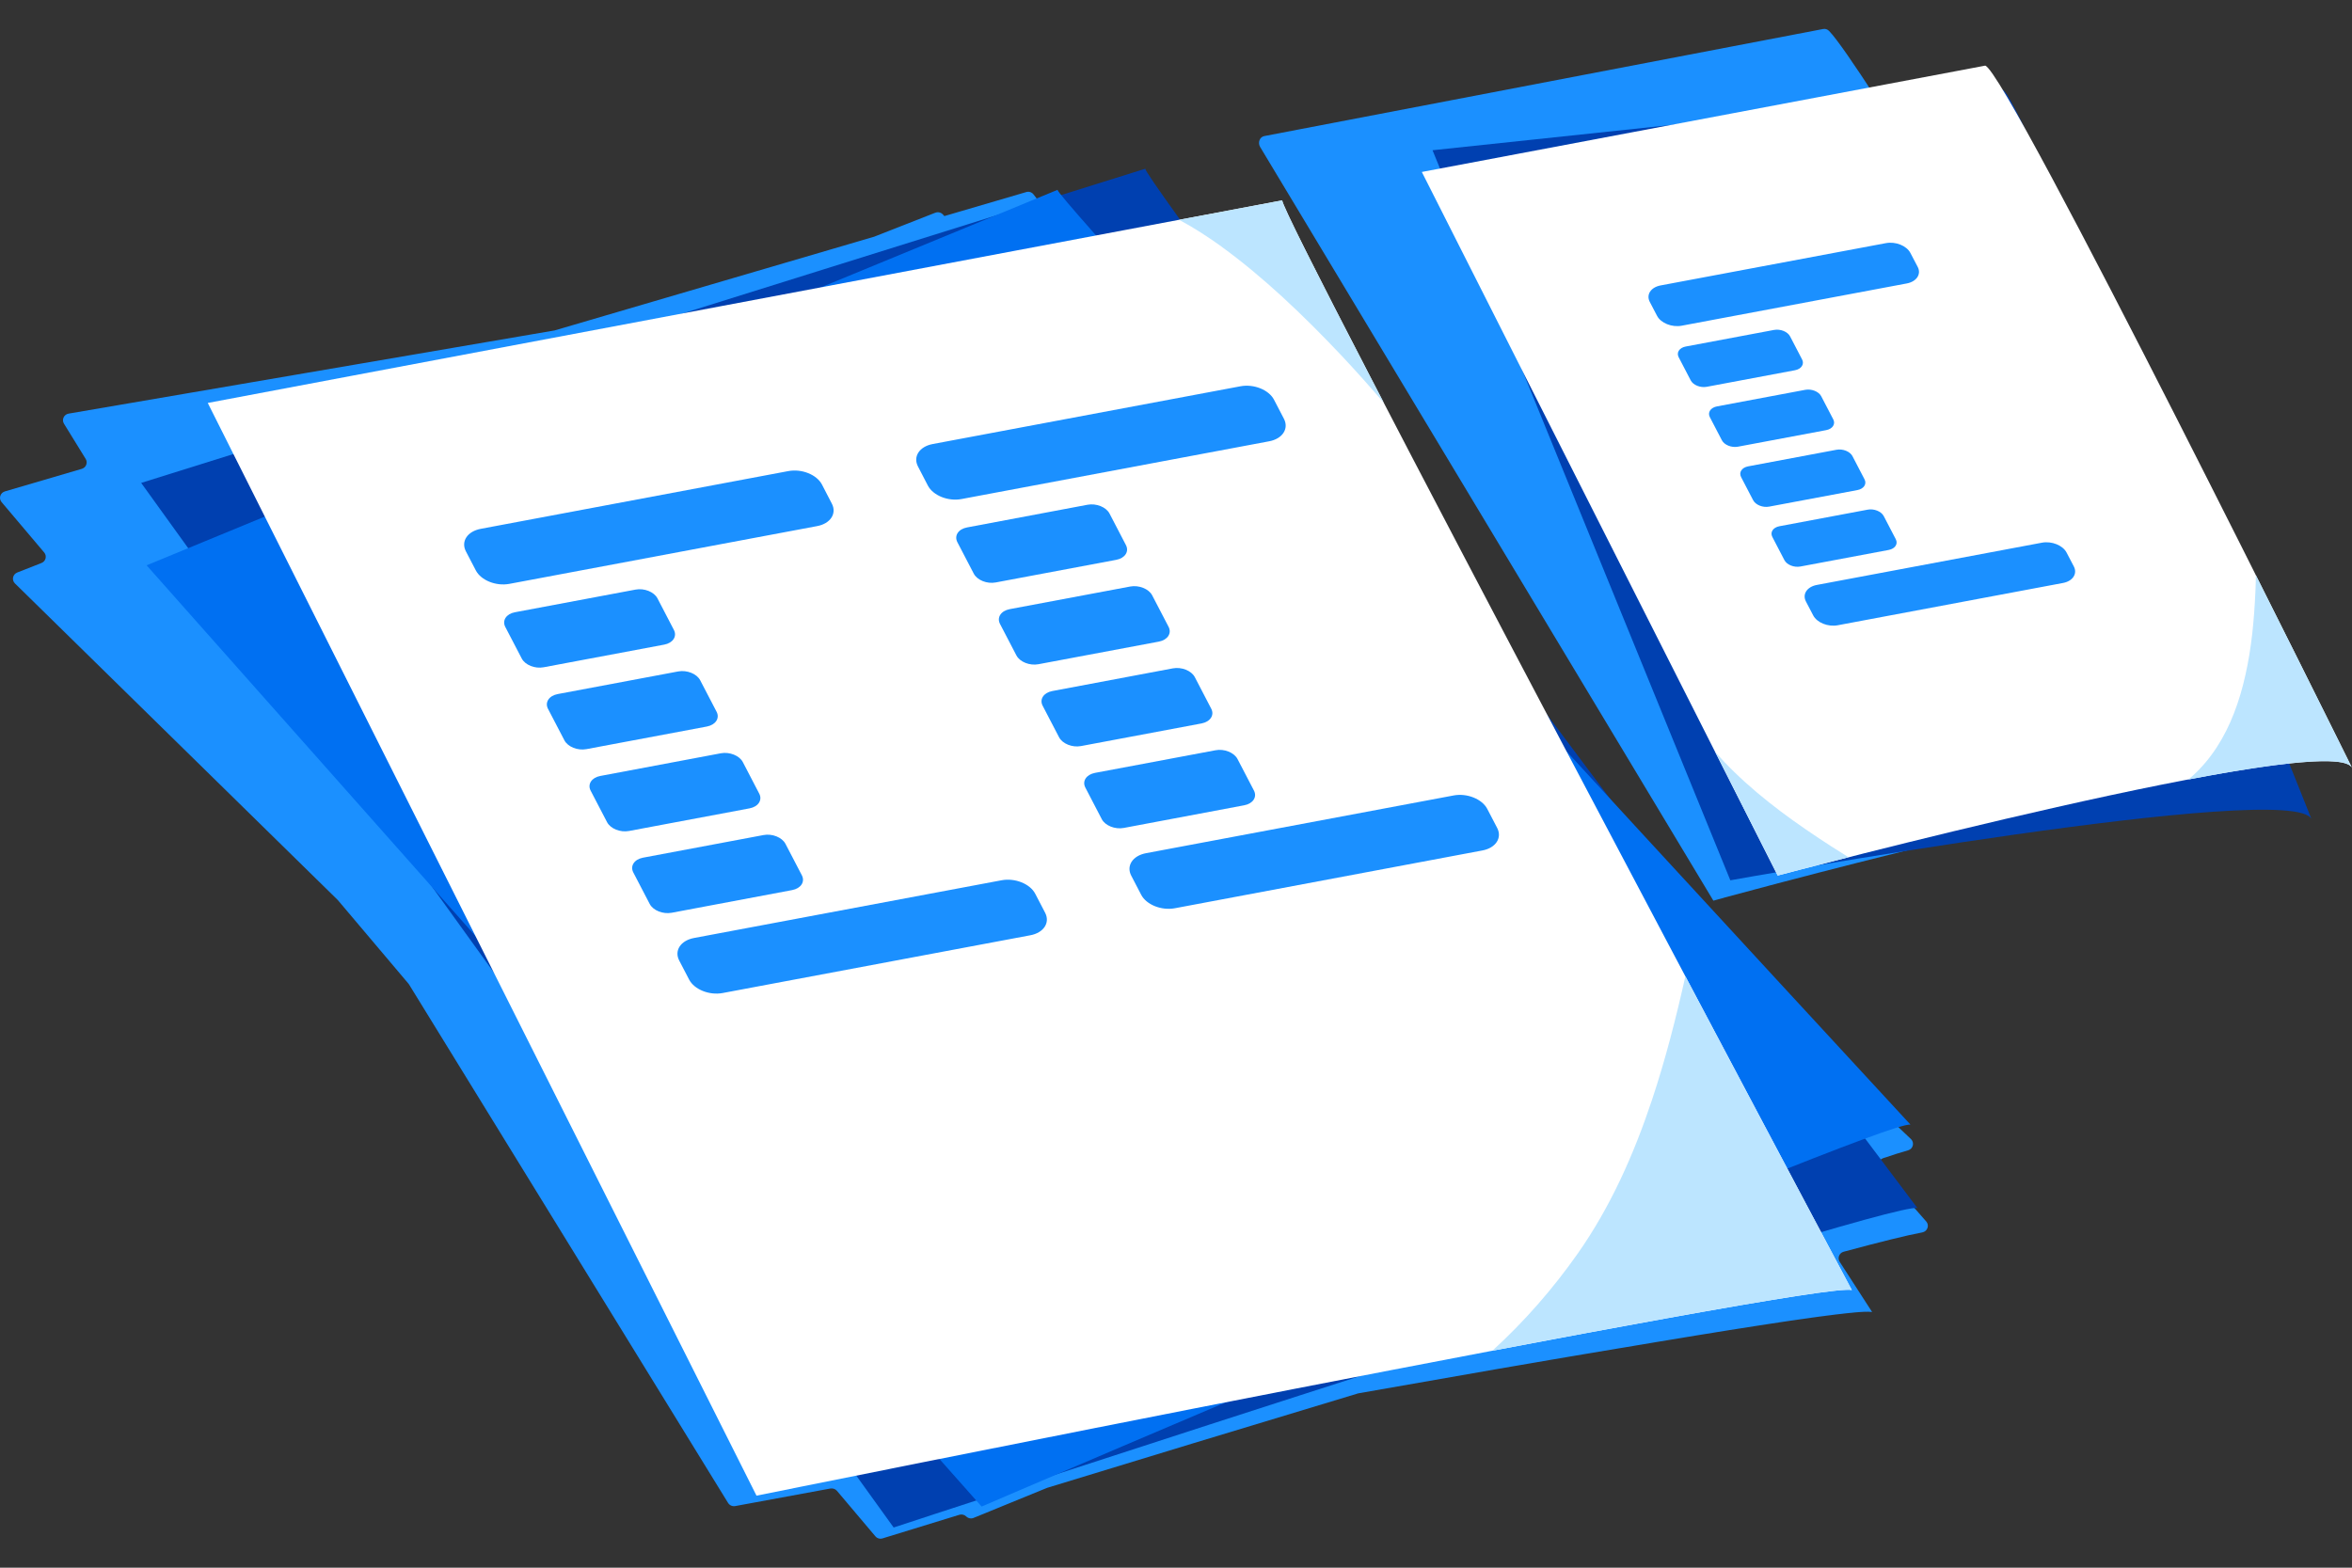<svg width="45" height="30" viewBox="0 0 45 30" fill="none" xmlns="http://www.w3.org/2000/svg">
<rect x="0" y="0" width="45" height="30" fill="#333333" stroke="none"/>
<path d="M36.559 21.795C35.862 21.136 33.221 18.638 30.14 15.714C30.137 15.711 30.134 15.708 30.131 15.705C29.676 15.184 29.213 14.655 28.749 14.124C28.745 14.119 28.741 14.114 28.738 14.108C27.363 11.965 26.015 9.854 24.928 8.14C24.885 8.07 24.841 8.002 24.798 7.934C24.797 7.932 24.796 7.93 24.795 7.928C24.755 7.866 24.716 7.804 24.676 7.742C24.671 7.732 24.665 7.723 24.659 7.713C24.621 7.653 24.584 7.594 24.547 7.536C24.544 7.532 24.541 7.527 24.539 7.523C24.503 7.465 24.466 7.408 24.431 7.352C24.424 7.341 24.418 7.332 24.412 7.321C24.378 7.27 24.346 7.218 24.314 7.167C24.308 7.155 24.301 7.145 24.293 7.134C24.261 7.082 24.229 7.033 24.198 6.982C24.191 6.971 24.184 6.96 24.176 6.949C24.144 6.897 24.112 6.847 24.081 6.797C24.076 6.789 24.07 6.781 24.065 6.772C24.04 6.731 24.015 6.691 23.989 6.651C23.968 6.616 23.945 6.582 23.924 6.547C23.9 6.508 23.875 6.469 23.851 6.432C23.845 6.423 23.84 6.415 23.834 6.406C23.805 6.36 23.777 6.314 23.748 6.269C23.738 6.254 23.728 6.239 23.72 6.223C23.699 6.191 23.679 6.159 23.659 6.126C23.643 6.099 23.626 6.073 23.61 6.047C23.594 6.022 23.579 5.996 23.563 5.972C23.55 5.952 23.538 5.931 23.525 5.911C23.508 5.882 23.49 5.854 23.473 5.826C23.459 5.804 23.445 5.782 23.432 5.761C23.418 5.739 23.404 5.716 23.391 5.695C23.376 5.671 23.361 5.647 23.346 5.624C23.333 5.604 23.321 5.584 23.309 5.564C23.293 5.539 23.278 5.513 23.263 5.489C23.253 5.473 23.244 5.458 23.234 5.443C23.218 5.418 23.203 5.393 23.188 5.368C23.177 5.349 23.166 5.331 23.154 5.313C23.142 5.293 23.129 5.273 23.117 5.253C23.106 5.234 23.094 5.215 23.082 5.196C23.071 5.177 23.059 5.158 23.047 5.139C23.038 5.123 23.03 5.109 23.021 5.095C23.008 5.073 22.995 5.052 22.982 5.031C22.98 5.027 22.978 5.024 22.975 5.02C22.923 4.935 22.875 4.856 22.832 4.783C22.827 4.776 22.822 4.767 22.817 4.758C22.808 4.742 22.799 4.727 22.789 4.711C22.782 4.699 22.776 4.687 22.769 4.676C22.761 4.663 22.753 4.65 22.745 4.637C22.739 4.626 22.732 4.614 22.726 4.604C22.718 4.591 22.712 4.579 22.705 4.567C22.699 4.557 22.693 4.548 22.688 4.538C22.681 4.527 22.675 4.516 22.67 4.506C22.664 4.496 22.659 4.487 22.654 4.478C22.648 4.469 22.643 4.459 22.637 4.45C22.633 4.441 22.629 4.433 22.625 4.426C22.62 4.417 22.615 4.409 22.611 4.401C22.607 4.393 22.603 4.387 22.601 4.381C22.597 4.374 22.593 4.367 22.59 4.361C22.587 4.354 22.584 4.349 22.581 4.343C22.578 4.337 22.575 4.331 22.573 4.327C22.57 4.321 22.568 4.317 22.566 4.312C22.564 4.309 22.562 4.304 22.561 4.301C22.559 4.296 22.558 4.293 22.557 4.289C22.557 4.288 22.555 4.285 22.554 4.283C22.553 4.279 22.552 4.276 22.552 4.273C22.552 4.273 22.552 4.273 22.552 4.272L20.589 4.61C20.542 4.617 20.494 4.6 20.465 4.565C20.112 4.146 19.874 3.855 19.776 3.723C19.743 3.678 19.687 3.659 19.633 3.676L18.068 4.135C18.059 4.125 18.049 4.114 18.041 4.105C18.004 4.064 17.946 4.051 17.894 4.071L16.732 4.527C16.732 4.527 16.724 4.53 16.721 4.531L10.616 6.322C10.611 6.323 10.606 6.324 10.601 6.325L1.314 7.915C1.223 7.93 1.176 8.03 1.224 8.108L1.64 8.783C1.683 8.855 1.647 8.948 1.565 8.972L0.093 9.404C0.004 9.431 -0.029 9.537 0.03 9.608L0.846 10.573C0.902 10.64 0.876 10.742 0.793 10.774L0.33 10.956C0.243 10.99 0.22 11.1 0.286 11.165L6.461 17.222C6.461 17.222 6.467 17.228 6.469 17.231L7.817 18.826C7.821 18.831 7.824 18.837 7.828 18.842L13.93 28.761C13.959 28.807 14.012 28.83 14.066 28.821C14.292 28.779 14.944 28.659 15.887 28.485C15.934 28.477 15.983 28.494 16.013 28.529L16.747 29.398C16.781 29.439 16.835 29.455 16.886 29.439C17.079 29.379 17.6 29.219 18.354 28.988C18.4 28.973 18.452 28.986 18.486 29.019C18.524 29.056 18.579 29.067 18.628 29.047C18.814 28.971 19.313 28.767 20.032 28.473C20.036 28.471 20.04 28.47 20.044 28.469C21.694 27.964 23.805 27.321 25.976 26.667C25.98 26.665 25.985 26.664 25.991 26.663C26.907 26.501 27.812 26.343 28.682 26.192C28.77 26.177 28.857 26.162 28.944 26.147C28.977 26.142 29.01 26.136 29.044 26.13C29.131 26.115 29.216 26.101 29.301 26.086C29.332 26.081 29.363 26.076 29.394 26.07C29.479 26.056 29.564 26.042 29.648 26.026C29.678 26.022 29.707 26.016 29.737 26.011C29.832 25.995 29.928 25.979 30.023 25.962C30.038 25.96 30.051 25.958 30.066 25.955C30.152 25.94 30.239 25.925 30.326 25.911C30.353 25.906 30.379 25.901 30.406 25.898C30.504 25.881 30.602 25.864 30.7 25.848C30.701 25.848 30.701 25.848 30.702 25.848C30.796 25.832 30.888 25.817 30.981 25.801C31.008 25.797 31.035 25.792 31.062 25.788C31.149 25.774 31.234 25.759 31.318 25.745C31.337 25.742 31.354 25.739 31.373 25.736C31.452 25.722 31.529 25.71 31.605 25.697C31.633 25.692 31.66 25.688 31.686 25.683C31.764 25.67 31.841 25.657 31.917 25.645C31.941 25.641 31.966 25.637 31.99 25.633C32.061 25.621 32.132 25.609 32.202 25.598C32.227 25.594 32.253 25.589 32.278 25.585C32.357 25.573 32.434 25.559 32.511 25.547C32.524 25.545 32.539 25.542 32.553 25.54C32.624 25.529 32.697 25.517 32.767 25.506C32.79 25.502 32.814 25.498 32.838 25.494C32.912 25.483 32.985 25.471 33.056 25.459C33.068 25.457 33.08 25.455 33.092 25.453C33.159 25.443 33.224 25.433 33.289 25.422C33.312 25.418 33.335 25.415 33.358 25.412C33.43 25.4 33.501 25.389 33.57 25.378C33.574 25.378 33.578 25.377 33.582 25.376C33.649 25.366 33.715 25.355 33.781 25.346C33.799 25.343 33.818 25.34 33.836 25.337C33.901 25.327 33.967 25.317 34.029 25.308C34.035 25.308 34.041 25.306 34.045 25.305C34.105 25.296 34.162 25.288 34.219 25.279C34.237 25.276 34.256 25.273 34.273 25.271C34.333 25.263 34.393 25.254 34.449 25.246C34.452 25.246 34.454 25.246 34.456 25.245C34.511 25.237 34.566 25.23 34.619 25.222C34.632 25.22 34.647 25.218 34.66 25.216C34.714 25.209 34.767 25.201 34.818 25.194C34.82 25.194 34.821 25.194 34.823 25.194C34.872 25.188 34.919 25.181 34.965 25.175C34.978 25.173 34.989 25.172 35.001 25.171C35.046 25.165 35.09 25.159 35.13 25.154C35.134 25.154 35.137 25.154 35.141 25.153C35.181 25.148 35.219 25.144 35.256 25.14C35.267 25.139 35.277 25.137 35.287 25.136C35.324 25.132 35.36 25.128 35.393 25.125C35.395 25.125 35.397 25.125 35.399 25.125C35.432 25.121 35.463 25.118 35.492 25.115C35.5 25.115 35.508 25.114 35.516 25.113C35.545 25.11 35.573 25.108 35.599 25.107C35.625 25.105 35.647 25.104 35.669 25.103C35.675 25.103 35.679 25.103 35.684 25.103C35.705 25.103 35.724 25.102 35.741 25.102C35.757 25.102 35.77 25.102 35.782 25.104C35.785 25.104 35.788 25.104 35.791 25.104C35.802 25.105 35.812 25.107 35.819 25.108C35.819 25.108 35.592 24.758 35.198 24.147C35.151 24.074 35.189 23.977 35.273 23.954C35.967 23.767 36.49 23.637 36.778 23.584C36.877 23.565 36.919 23.45 36.854 23.375C36.682 23.179 36.378 22.833 35.971 22.369C35.911 22.301 35.94 22.194 36.028 22.164C36.225 22.098 36.386 22.046 36.507 22.013C36.603 21.986 36.633 21.866 36.561 21.797L36.559 21.795Z" fill="#1B90FF"/>
<path d="M40.977 15.271C41 15.268 41.022 15.263 41.045 15.259C41.085 15.251 41.124 15.245 41.163 15.237C41.187 15.233 41.21 15.228 41.234 15.225C41.296 15.213 41.358 15.203 41.419 15.192C41.447 15.187 41.473 15.183 41.5 15.178C41.533 15.172 41.568 15.166 41.601 15.161C41.633 15.155 41.664 15.15 41.695 15.145C41.742 15.138 41.789 15.13 41.836 15.123C41.867 15.118 41.896 15.113 41.926 15.108C41.955 15.103 41.984 15.1 42.014 15.095C42.047 15.09 42.079 15.085 42.112 15.081C42.148 15.076 42.183 15.07 42.218 15.065C42.253 15.06 42.288 15.056 42.323 15.051C42.347 15.048 42.37 15.045 42.393 15.041C42.427 15.037 42.46 15.033 42.493 15.029C42.517 15.026 42.539 15.023 42.563 15.02C42.604 15.016 42.645 15.011 42.684 15.007C42.703 15.005 42.723 15.003 42.741 15.001C42.774 14.998 42.808 14.995 42.84 14.992C42.854 14.991 42.869 14.989 42.883 14.988C42.926 14.984 42.968 14.981 43.008 14.978C43.022 14.977 43.037 14.976 43.052 14.976C43.082 14.974 43.113 14.972 43.142 14.971C43.155 14.971 43.167 14.97 43.179 14.969C43.217 14.968 43.254 14.967 43.289 14.966C43.3 14.966 43.31 14.966 43.321 14.966C43.35 14.966 43.376 14.966 43.403 14.966C43.413 14.966 43.422 14.966 43.432 14.966C43.464 14.967 43.496 14.969 43.526 14.971C43.534 14.971 43.541 14.972 43.547 14.973C43.571 14.975 43.594 14.977 43.617 14.979C43.624 14.979 43.632 14.981 43.639 14.982C43.666 14.986 43.69 14.99 43.713 14.995C43.717 14.995 43.721 14.996 43.725 14.998C43.744 15.002 43.762 15.007 43.779 15.012C43.785 15.014 43.79 15.015 43.794 15.017C43.813 15.023 43.831 15.03 43.847 15.039C43.849 15.039 43.85 15.04 43.852 15.041C43.865 15.049 43.877 15.057 43.888 15.065C43.891 15.068 43.894 15.07 43.897 15.073C43.907 15.082 43.916 15.093 43.924 15.104C43.924 15.104 43.922 15.101 43.919 15.096C43.907 15.075 43.863 15 43.792 14.881C43.789 14.874 43.785 14.869 43.781 14.861C43.56 14.488 43.099 13.709 42.496 12.697C42.494 12.693 42.491 12.687 42.487 12.682C42.453 12.626 42.419 12.569 42.385 12.51C42.379 12.501 42.374 12.492 42.369 12.483C42.269 12.316 42.166 12.144 42.06 11.966C42.038 11.929 42.016 11.892 41.993 11.855C41.95 11.781 41.905 11.706 41.86 11.63C41.833 11.586 41.806 11.541 41.78 11.496C41.76 11.463 41.74 11.429 41.72 11.396C41.682 11.334 41.646 11.272 41.608 11.21C41.591 11.181 41.575 11.153 41.557 11.125C41.553 11.119 41.55 11.112 41.547 11.107C39.101 7.024 35.571 1.185 34.996 0.593C34.965 0.561 34.923 0.547 34.882 0.555L24.189 2.604C24.101 2.621 24.06 2.729 24.11 2.813L32.155 16.194L32.781 17.235C32.781 17.235 32.791 17.233 32.807 17.229C32.812 17.228 32.817 17.226 32.823 17.224C32.84 17.219 32.862 17.213 32.89 17.206C32.899 17.203 32.909 17.201 32.919 17.198C32.927 17.196 32.935 17.194 32.943 17.192C32.956 17.188 32.969 17.185 32.983 17.18C32.989 17.178 32.997 17.176 33.002 17.174C33.139 17.137 33.335 17.085 33.578 17.02C33.613 17.01 33.65 17.001 33.687 16.991C33.698 16.988 33.709 16.985 33.72 16.983C33.755 16.973 33.791 16.963 33.827 16.954C33.838 16.951 33.848 16.948 33.859 16.945C33.9 16.935 33.943 16.923 33.986 16.912C33.988 16.912 33.991 16.91 33.995 16.909C34.042 16.897 34.089 16.884 34.137 16.872C35.757 16.446 38.521 15.746 40.702 15.324C40.795 15.306 40.887 15.289 40.978 15.271H40.977Z" fill="#1B90FF"/>
<path d="M2.701 9.241L17.098 29.231C17.098 29.231 36.086 22.988 36.685 23.118C36.685 23.118 21.906 3.488 21.912 3.229L2.701 9.241Z" fill="#0040B0"/>
<path d="M2.805 10.818L18.781 28.83C18.781 28.83 35.97 21.441 36.552 21.521C36.552 21.521 20.259 3.882 20.233 3.633L2.805 10.818Z" fill="#0070F2"/>
<path d="M3.975 7.711L14.474 28.622C14.474 28.622 34.853 24.499 35.43 24.688C35.43 24.688 24.475 4.086 24.532 3.834L3.975 7.711Z" fill="white"/>
<path d="M23.377 4.725C23.778 5.015 24.157 5.336 24.523 5.67C24.924 6.038 25.308 6.424 25.681 6.82C25.953 7.11 26.217 7.407 26.476 7.708C25.311 5.465 24.518 3.903 24.534 3.834L22.559 4.206C22.844 4.358 23.116 4.535 23.378 4.724L23.377 4.725Z" fill="#BCE5FF"/>
<path d="M32.246 18.682C32.067 19.48 31.865 20.274 31.606 21.051C31.261 22.088 30.812 23.1 30.181 23.996C29.707 24.669 29.162 25.293 28.553 25.848C32.217 25.151 35.214 24.617 35.431 24.687C35.431 24.687 34.037 22.066 32.246 18.683V18.682Z" fill="#BCE5FF"/>
<path d="M15.632 10.068L9.746 11.173C9.491 11.221 9.203 11.106 9.104 10.916L8.914 10.551C8.815 10.361 8.942 10.168 9.198 10.12L15.083 9.015C15.339 8.967 15.626 9.082 15.726 9.272L15.915 9.637C16.015 9.827 15.888 10.021 15.632 10.068Z" fill="#1B90FF"/>
<path d="M19.712 17.898L13.827 19.003C13.571 19.051 13.284 18.936 13.185 18.746L12.995 18.381C12.896 18.191 13.023 17.998 13.278 17.95L19.164 16.845C19.42 16.797 19.707 16.913 19.806 17.102L19.996 17.467C20.095 17.657 19.968 17.851 19.712 17.898Z" fill="#1B90FF"/>
<path d="M12.708 12.336L10.402 12.769C10.235 12.801 10.047 12.726 9.982 12.601L9.668 11.998C9.603 11.874 9.686 11.747 9.853 11.716L12.159 11.283C12.326 11.251 12.514 11.326 12.579 11.45L12.893 12.054C12.958 12.178 12.875 12.305 12.708 12.336Z" fill="#1B90FF"/>
<path d="M13.525 13.903L11.219 14.336C11.052 14.367 10.864 14.292 10.799 14.168L10.485 13.565C10.42 13.441 10.503 13.314 10.67 13.282L12.976 12.849C13.143 12.818 13.331 12.893 13.396 13.017L13.71 13.62C13.775 13.744 13.692 13.871 13.525 13.903Z" fill="#1B90FF"/>
<path d="M14.341 15.469L12.035 15.902C11.868 15.934 11.68 15.858 11.615 15.734L11.301 15.131C11.236 15.007 11.319 14.88 11.486 14.849L13.792 14.415C13.959 14.384 14.147 14.459 14.212 14.583L14.526 15.187C14.591 15.31 14.508 15.438 14.341 15.469Z" fill="#1B90FF"/>
<path d="M15.156 17.033L12.851 17.467C12.684 17.498 12.496 17.423 12.431 17.299L12.117 16.696C12.052 16.572 12.135 16.445 12.302 16.413L14.608 15.98C14.775 15.948 14.963 16.024 15.028 16.148L15.342 16.751C15.406 16.875 15.323 17.002 15.156 17.033Z" fill="#1B90FF"/>
<path d="M24.281 8.445L18.396 9.55C18.14 9.598 17.853 9.483 17.753 9.293L17.564 8.928C17.464 8.738 17.591 8.544 17.847 8.497L23.733 7.392C23.988 7.344 24.276 7.459 24.375 7.649L24.565 8.014C24.664 8.204 24.537 8.398 24.281 8.445Z" fill="#1B90FF"/>
<path d="M28.361 16.275L22.476 17.381C22.22 17.428 21.933 17.313 21.834 17.123L21.644 16.758C21.544 16.568 21.671 16.375 21.927 16.327L27.813 15.222C28.068 15.174 28.356 15.29 28.455 15.479L28.645 15.844C28.744 16.034 28.617 16.228 28.361 16.275Z" fill="#1B90FF"/>
<path d="M21.357 10.713L19.051 11.146C18.884 11.178 18.696 11.102 18.631 10.978L18.317 10.375C18.253 10.251 18.335 10.124 18.503 10.093L20.808 9.659C20.975 9.628 21.163 9.703 21.228 9.827L21.542 10.431C21.607 10.555 21.524 10.682 21.357 10.713Z" fill="#1B90FF"/>
<path d="M22.173 12.278L19.867 12.711C19.7 12.742 19.512 12.667 19.447 12.543L19.133 11.94C19.068 11.816 19.151 11.689 19.318 11.657L21.624 11.224C21.791 11.193 21.979 11.268 22.044 11.392L22.358 11.995C22.423 12.119 22.34 12.246 22.173 12.278Z" fill="#1B90FF"/>
<path d="M22.989 13.844L20.683 14.277C20.516 14.309 20.328 14.233 20.263 14.109L19.949 13.506C19.884 13.382 19.967 13.255 20.134 13.224L22.44 12.79C22.607 12.759 22.795 12.834 22.86 12.958L23.174 13.562C23.239 13.685 23.156 13.812 22.989 13.844Z" fill="#1B90FF"/>
<path d="M23.806 15.41L21.5 15.844C21.333 15.875 21.145 15.8 21.08 15.676L20.766 15.072C20.701 14.948 20.784 14.822 20.951 14.79L23.257 14.357C23.424 14.325 23.612 14.401 23.677 14.525L23.991 15.128C24.056 15.252 23.973 15.379 23.806 15.41Z" fill="#1B90FF"/>
<path d="M27.408 2.875L33.106 16.846C33.106 16.846 43.899 14.903 44.226 15.678C44.226 15.678 38.727 1.847 38.318 1.719L27.409 2.875H27.408Z" fill="#0040B0"/>
<path d="M27.203 3.29L34.011 16.755C34.011 16.755 44.611 13.946 44.999 14.691C44.999 14.691 38.4 1.35 37.982 1.256L27.202 3.291L27.203 3.29Z" fill="white"/>
<path d="M43.161 11.004C43.16 11.11 43.157 11.215 43.152 11.321C43.14 11.591 43.121 11.861 43.091 12.13C43.061 12.393 43.02 12.654 42.962 12.912C42.907 13.162 42.835 13.409 42.742 13.648C42.655 13.875 42.546 14.094 42.413 14.299C42.283 14.5 42.129 14.685 41.952 14.846C41.925 14.871 41.897 14.893 41.868 14.917C43.549 14.597 44.868 14.439 45 14.693C45 14.693 44.211 13.097 43.16 11.005L43.161 11.004Z" fill="#BCE5FF"/>
<path d="M35.044 16.201C34.714 15.987 34.388 15.767 34.073 15.53C33.761 15.295 33.459 15.044 33.179 14.771C33.054 14.65 32.935 14.524 32.82 14.395L34.013 16.754C34.013 16.754 34.541 16.613 35.366 16.404C35.259 16.337 35.152 16.27 35.045 16.201H35.044Z" fill="#BCE5FF"/>
<path d="M36.483 5.424L32.175 6.233C31.988 6.268 31.776 6.183 31.704 6.044L31.565 5.778C31.492 5.638 31.585 5.497 31.772 5.462L36.081 4.653C36.268 4.617 36.479 4.702 36.551 4.841L36.691 5.108C36.763 5.247 36.67 5.388 36.483 5.424Z" fill="#1B90FF"/>
<path d="M39.471 11.156L35.162 11.965C34.975 12.001 34.764 11.916 34.691 11.776L34.552 11.51C34.48 11.371 34.572 11.23 34.759 11.194L39.068 10.385C39.255 10.35 39.466 10.435 39.539 10.574L39.678 10.84C39.751 10.979 39.658 11.121 39.471 11.156Z" fill="#1B90FF"/>
<path d="M34.343 7.085L32.655 7.402C32.533 7.425 32.394 7.369 32.348 7.279L32.118 6.837C32.07 6.746 32.131 6.654 32.253 6.631L33.941 6.314C34.064 6.291 34.202 6.346 34.249 6.437L34.479 6.879C34.526 6.969 34.465 7.062 34.343 7.085Z" fill="#1B90FF"/>
<path d="M34.94 8.231L33.252 8.548C33.13 8.571 32.991 8.516 32.944 8.425L32.714 7.983C32.667 7.893 32.728 7.8 32.85 7.777L34.538 7.46C34.66 7.437 34.799 7.493 34.845 7.583L35.075 8.025C35.123 8.116 35.062 8.208 34.94 8.231Z" fill="#1B90FF"/>
<path d="M35.538 9.378L33.849 9.695C33.727 9.718 33.589 9.662 33.542 9.572L33.312 9.13C33.264 9.039 33.326 8.946 33.448 8.924L35.136 8.607C35.258 8.584 35.397 8.639 35.443 8.73L35.673 9.172C35.721 9.262 35.66 9.355 35.538 9.378Z" fill="#1B90FF"/>
<path d="M36.136 10.524L34.447 10.841C34.325 10.864 34.187 10.809 34.14 10.718L33.91 10.276C33.862 10.185 33.923 10.093 34.046 10.07L35.734 9.753C35.856 9.73 35.994 9.786 36.041 9.876L36.271 10.318C36.319 10.409 36.258 10.501 36.136 10.524Z" fill="#1B90FF"/>
</svg>
